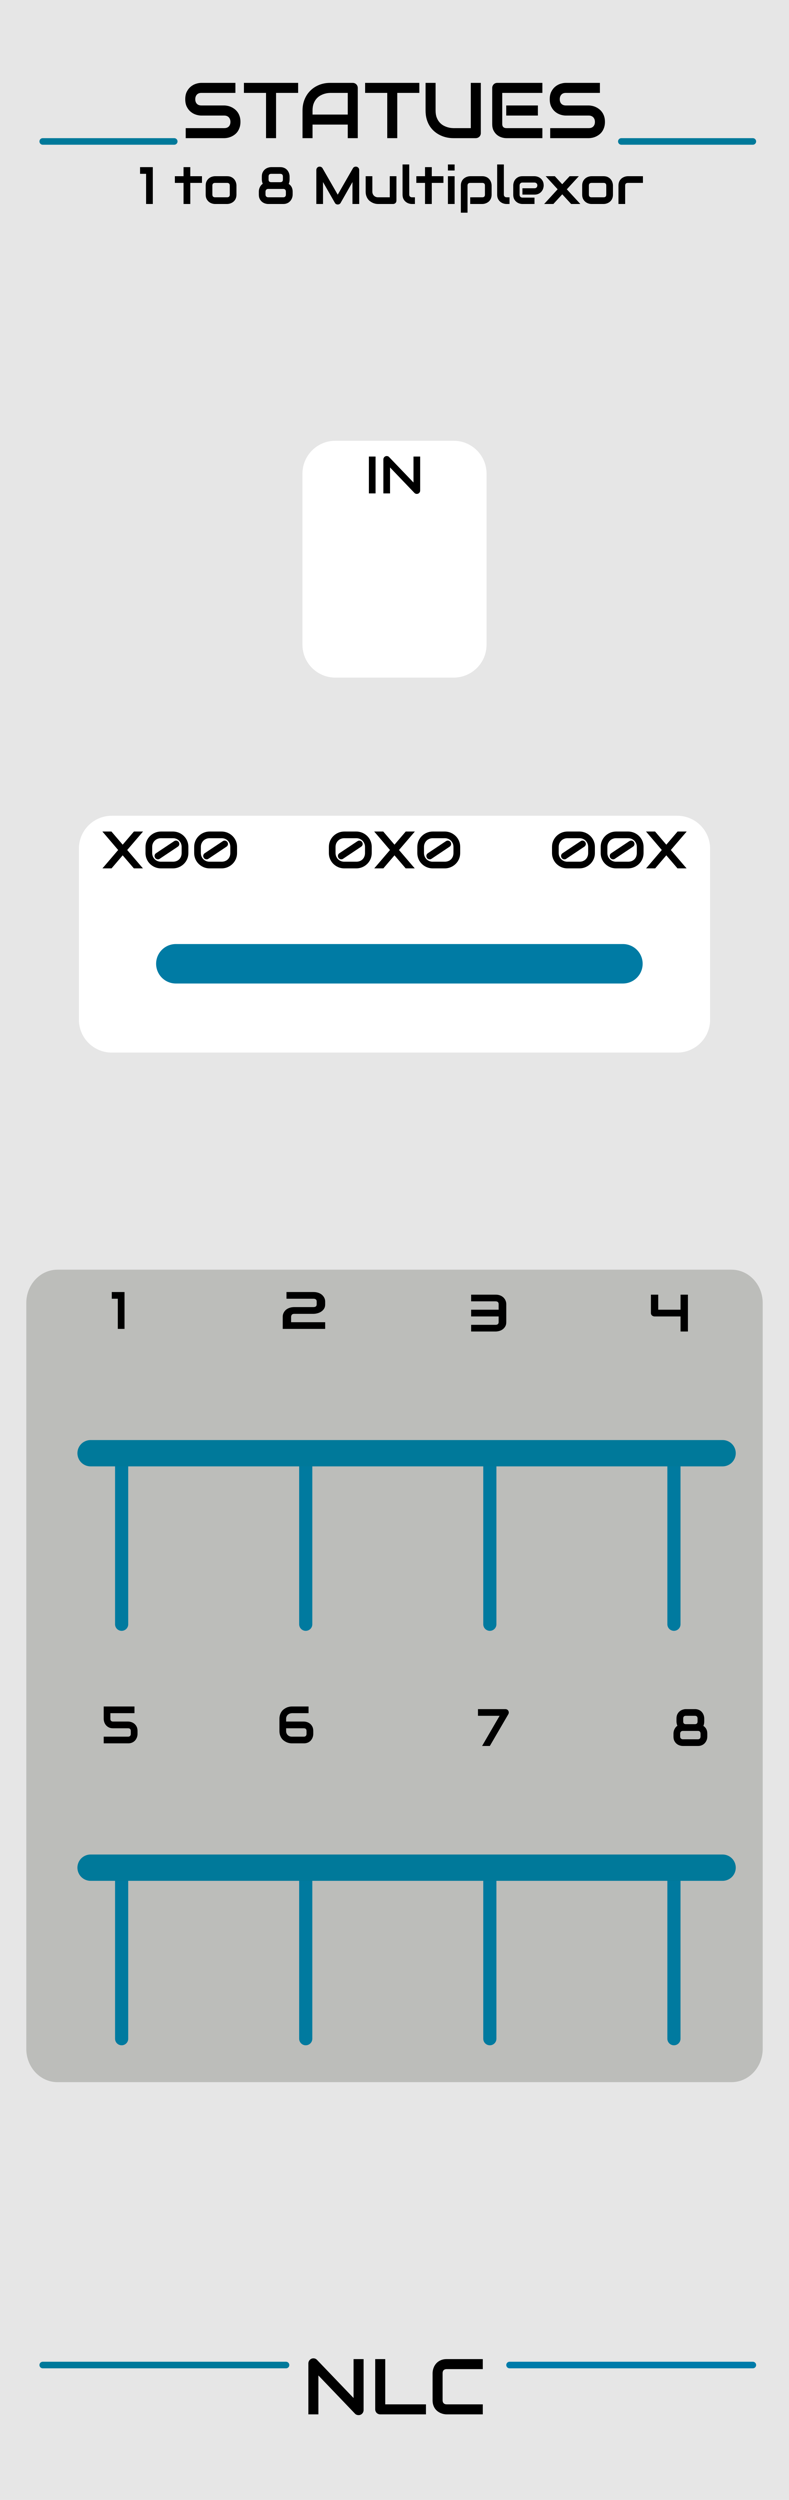 <?xml version="1.0" encoding="UTF-8" standalone="no"?>
<!DOCTYPE svg PUBLIC "-//W3C//DTD SVG 1.1//EN" "http://www.w3.org/Graphics/SVG/1.1/DTD/svg11.dtd">
<svg width="100%" height="100%" viewBox="0 0 120 380" version="1.1" xmlns="http://www.w3.org/2000/svg" xmlns:xlink="http://www.w3.org/1999/xlink" xml:space="preserve" xmlns:serif="http://www.serif.com/" style="fill-rule:evenodd;clip-rule:evenodd;stroke-linecap:round;">
    <g id="STATUES">
        <rect x="0" y="0" width="120" height="380" style="fill:#e6e6e6;fill-rule:nonzero;"/>
        <path d="M8.739,193L111.261,193C113.878,193 116,195.267 116,198.061L116,311.439C116,314.233 113.878,316.5 111.261,316.5L8.739,316.5C6.122,316.5 4,314.233 4,311.439L4,198.061C4,195.267 6.122,193 8.739,193Z" style="fill:#bcbdba;fill-rule:nonzero;"/>
        <g id="Third_Row">
            <path d="M18.5,283.898L18.5,309.898" style="fill:none;fill-rule:nonzero;stroke:#007a9f;stroke-width:2px;"/>
            <path d="M46.5,283.898L46.5,309.898" style="fill:none;fill-rule:nonzero;stroke:#007a9f;stroke-width:2px;"/>
            <path d="M74.5,283.898L74.5,309.898" style="fill:none;fill-rule:nonzero;stroke:#007a9f;stroke-width:2px;"/>
            <path d="M102.5,283.898L102.5,309.898" style="fill:none;fill-rule:nonzero;stroke:#007a9f;stroke-width:2px;"/>
            <path d="M13.775,283.898L109.901,283.898" style="fill:none;fill-rule:nonzero;stroke:#00799a;stroke-width:4px;"/>
            <path d="M107.574,263.973C107.574,264.069 107.563,264.17 107.541,264.277C107.519,264.384 107.484,264.491 107.436,264.596C107.387,264.701 107.325,264.802 107.25,264.898C107.175,264.995 107.084,265.08 106.979,265.154C106.873,265.229 106.751,265.288 106.613,265.332C106.475,265.376 106.32,265.398 106.148,265.398L103.852,265.398C103.711,265.398 103.558,265.373 103.391,265.324C103.224,265.275 103.07,265.193 102.928,265.08C102.786,264.967 102.667,264.82 102.572,264.639C102.477,264.458 102.43,264.236 102.43,263.973L102.43,263.52C102.43,263.421 102.441,263.316 102.463,263.207C102.485,263.098 102.52,262.99 102.568,262.883C102.617,262.776 102.679,262.675 102.754,262.578C102.829,262.482 102.92,262.399 103.027,262.328C102.98,262.219 102.945,262.108 102.922,261.996C102.899,261.884 102.887,261.779 102.887,261.68L102.887,261.223C102.887,260.962 102.934,260.741 103.029,260.559C103.124,260.376 103.243,260.229 103.385,260.117C103.527,260.005 103.681,259.924 103.848,259.873C104.015,259.822 104.168,259.797 104.309,259.797L105.684,259.797C105.858,259.797 106.015,259.819 106.154,259.863C106.293,259.908 106.416,259.967 106.521,260.041C106.627,260.115 106.717,260.2 106.791,260.297C106.865,260.393 106.926,260.494 106.973,260.6C107.02,260.705 107.054,260.812 107.076,260.92C107.098,261.028 107.109,261.129 107.109,261.223L107.109,261.68C107.109,261.935 107.064,262.156 106.973,262.344C107.056,262.399 107.134,262.463 107.207,262.537C107.28,262.611 107.343,262.696 107.398,262.793C107.453,262.89 107.496,262.998 107.527,263.119C107.558,263.24 107.574,263.374 107.574,263.52L107.574,263.973ZM106.094,261.23C106.094,261.092 106.059,260.988 105.988,260.918C105.918,260.847 105.817,260.812 105.684,260.812L104.316,260.812C104.178,260.812 104.076,260.847 104.01,260.918C103.943,260.988 103.91,261.09 103.91,261.223L103.91,261.68C103.91,261.815 103.945,261.917 104.014,261.984C104.083,262.052 104.181,262.086 104.309,262.086L105.684,262.086C105.822,262.086 105.925,262.051 105.992,261.982C106.06,261.913 106.094,261.813 106.094,261.68L106.094,261.23ZM106.547,263.52C106.547,263.389 106.511,263.288 106.439,263.217C106.368,263.145 106.271,263.109 106.148,263.109L103.852,263.109C103.727,263.109 103.628,263.148 103.555,263.227C103.482,263.305 103.445,263.403 103.445,263.52L103.445,263.973C103.445,264.098 103.484,264.197 103.561,264.271C103.638,264.346 103.735,264.383 103.852,264.383L106.148,264.383C106.279,264.383 106.378,264.344 106.445,264.266C106.513,264.187 106.547,264.09 106.547,263.973L106.547,263.52Z" style="fill-rule:nonzero;"/>
            <path d="M77.314,260.055C77.359,260.136 77.381,260.221 77.381,260.311C77.381,260.4 77.359,260.485 77.314,260.566L74.498,265.398L73.322,265.398L75.986,260.812L72.697,260.812L72.697,259.797L76.873,259.797C76.964,259.797 77.05,259.82 77.129,259.865C77.208,259.911 77.27,259.974 77.314,260.055Z" style="fill-rule:nonzero;"/>
            <path d="M43.516,261.688L46.219,261.688C46.362,261.688 46.517,261.713 46.682,261.764C46.847,261.815 47.002,261.897 47.145,262.01C47.288,262.123 47.407,262.271 47.502,262.453C47.597,262.636 47.645,262.858 47.645,263.121L47.645,263.574C47.645,263.671 47.634,263.772 47.611,263.879C47.589,263.986 47.554,264.092 47.506,264.197C47.458,264.302 47.397,264.403 47.322,264.5C47.248,264.597 47.158,264.682 47.053,264.756C46.948,264.83 46.826,264.889 46.688,264.934C46.549,264.978 46.393,265 46.219,265L44.379,265C44.254,265 44.12,264.986 43.979,264.957C43.837,264.928 43.697,264.882 43.559,264.818C43.421,264.755 43.287,264.674 43.158,264.576C43.029,264.479 42.917,264.36 42.82,264.221C42.724,264.082 42.647,263.921 42.588,263.738C42.529,263.556 42.5,263.35 42.5,263.121L42.5,261.281C42.5,261.052 42.529,260.847 42.588,260.664C42.647,260.482 42.724,260.321 42.82,260.182C42.917,260.043 43.029,259.923 43.158,259.824C43.287,259.725 43.421,259.644 43.559,259.58C43.697,259.516 43.837,259.47 43.979,259.441C44.12,259.412 44.254,259.398 44.379,259.398L46.926,259.398L46.926,260.414L44.379,260.414C44.249,260.425 44.131,260.452 44.025,260.496C43.92,260.54 43.829,260.599 43.754,260.672C43.679,260.745 43.62,260.833 43.578,260.936C43.537,261.039 43.516,261.154 43.516,261.281L43.516,261.688ZM43.516,262.711L43.516,263.121C43.516,263.254 43.539,263.373 43.584,263.479C43.629,263.584 43.691,263.675 43.77,263.75C43.848,263.825 43.94,263.883 44.045,263.924C44.15,263.964 44.264,263.984 44.387,263.984L46.219,263.984C46.349,263.984 46.449,263.945 46.518,263.867C46.587,263.789 46.621,263.691 46.621,263.574L46.621,263.121C46.621,262.988 46.587,262.887 46.52,262.816C46.452,262.746 46.349,262.711 46.211,262.711L43.516,262.711Z" style="fill-rule:nonzero;"/>
            <path d="M20.917,263.574C20.917,263.671 20.906,263.772 20.884,263.879C20.862,263.986 20.827,264.092 20.779,264.197C20.73,264.302 20.669,264.403 20.595,264.5C20.521,264.597 20.431,264.682 20.325,264.756C20.22,264.83 20.098,264.889 19.96,264.934C19.822,264.978 19.667,265 19.495,265L15.773,265L15.773,263.984L19.495,263.984C19.623,263.984 19.721,263.945 19.79,263.867C19.859,263.789 19.894,263.691 19.894,263.574L19.894,263.121C19.894,262.988 19.86,262.887 19.792,262.816C19.725,262.746 19.623,262.711 19.488,262.711L17.198,262.711C16.935,262.711 16.713,262.663 16.532,262.568C16.351,262.473 16.205,262.354 16.093,262.211C15.981,262.068 15.9,261.913 15.849,261.746C15.798,261.579 15.773,261.424 15.773,261.281L15.773,259.398L20.452,259.398L20.452,260.414L16.788,260.414L16.788,261.281C16.788,261.416 16.823,261.518 16.894,261.586C16.964,261.654 17.065,261.688 17.198,261.688L19.495,261.688C19.636,261.688 19.789,261.713 19.956,261.764C20.123,261.815 20.277,261.897 20.419,262.01C20.561,262.123 20.68,262.271 20.775,262.453C20.87,262.636 20.917,262.858 20.917,263.121L20.917,263.574Z" style="fill-rule:nonzero;"/>
        </g>
        <g id="Second_Row">
            <path d="M18.5,220.898L18.5,246.898" style="fill:none;fill-rule:nonzero;stroke:#007a9f;stroke-width:2px;"/>
            <path d="M46.5,220.898L46.5,246.898" style="fill:none;fill-rule:nonzero;stroke:#007a9f;stroke-width:2px;"/>
            <path d="M74.5,220.898L74.5,246.898" style="fill:none;fill-rule:nonzero;stroke:#007a9f;stroke-width:2px;"/>
            <path d="M102.5,220.898L102.5,246.898" style="fill:none;fill-rule:nonzero;stroke:#007a9f;stroke-width:2px;"/>
            <path d="M13.775,220.898L109.901,220.898" style="fill:none;fill-rule:nonzero;stroke:#00799a;stroke-width:4px;"/>
            <path d="M104.625,202.398L103.506,202.398L103.506,200.109L99.56,200.109C99.48,200.109 99.406,200.095 99.337,200.068C99.269,200.041 99.21,200.004 99.16,199.959C99.11,199.914 99.071,199.86 99.043,199.797C99.014,199.734 99,199.668 99,199.598L99,196.797L100.11,196.797L100.11,199.086L103.506,199.086L103.506,196.797L104.625,196.797L104.625,202.398Z" style="fill-rule:nonzero;"/>
            <path d="M77,200.973C77,201.236 76.946,201.458 76.837,201.639C76.729,201.82 76.594,201.967 76.432,202.08C76.27,202.193 76.094,202.275 75.904,202.324C75.713,202.373 75.536,202.398 75.373,202.398L71.656,202.398L71.656,201.383L75.373,201.383C75.53,201.383 75.647,201.348 75.723,201.277C75.799,201.207 75.837,201.106 75.837,200.973L75.837,200.109L71.656,200.109L71.656,199.086L75.837,199.086L75.837,198.23C75.837,197.951 75.682,197.812 75.373,197.812L71.656,197.812L71.656,196.797L75.373,196.797C75.572,196.797 75.751,196.819 75.908,196.863C76.065,196.908 76.204,196.967 76.325,197.041C76.445,197.115 76.548,197.2 76.635,197.297C76.721,197.393 76.791,197.494 76.844,197.6C76.897,197.705 76.937,197.812 76.962,197.92C76.987,198.028 77,198.129 77,198.223L77,200.973Z" style="fill-rule:nonzero;"/>
            <path d="M49.455,202L43,202L43,200.121C43,200.025 43.014,199.923 43.042,199.814C43.069,199.706 43.113,199.599 43.172,199.492C43.231,199.385 43.306,199.284 43.399,199.188C43.492,199.091 43.605,199.006 43.738,198.932C43.87,198.857 44.023,198.798 44.196,198.754C44.369,198.71 44.565,198.688 44.784,198.688L47.656,198.688C47.829,198.688 47.958,198.653 48.041,198.584C48.124,198.515 48.166,198.414 48.166,198.281L48.166,197.832C48.166,197.694 48.124,197.59 48.039,197.52C47.954,197.449 47.829,197.414 47.666,197.414L43.573,197.414L43.573,196.398L47.666,196.398C47.882,196.398 48.077,196.42 48.25,196.465C48.423,196.509 48.575,196.568 48.708,196.643C48.84,196.717 48.953,196.802 49.048,196.898C49.143,196.995 49.221,197.096 49.281,197.201C49.342,197.306 49.386,197.413 49.414,197.521C49.441,197.63 49.455,197.731 49.455,197.824L49.455,198.281C49.455,198.544 49.395,198.766 49.276,198.947C49.157,199.128 49.008,199.276 48.828,199.389C48.648,199.502 48.454,199.584 48.247,199.635C48.04,199.686 47.846,199.711 47.666,199.711L44.784,199.711C44.679,199.711 44.596,199.723 44.534,199.746C44.472,199.769 44.424,199.801 44.39,199.84C44.355,199.879 44.33,199.923 44.314,199.973C44.297,200.022 44.284,200.072 44.274,200.121L44.274,200.984L49.455,200.984L49.455,202Z" style="fill-rule:nonzero;"/>
            <path d="M18.938,202L17.918,202L17.918,197.414L17,197.414L17,196.398L18.938,196.398L18.938,202Z" style="fill-rule:nonzero;"/>
        </g>
        <g id="First_Row">
            <path d="M17,124L103,124C105.761,124 108,126.239 108,129L108,155C108,157.761 105.761,160 103,160L17,160C14.239,160 12,157.761 12,155L12,129C12,126.239 14.239,124 17,124Z" style="fill:#fff;fill-rule:nonzero;"/>
            <path d="M26.742,146.5L94.742,146.5" style="fill:none;fill-rule:nonzero;stroke:#007ba4;stroke-width:6px;stroke-linejoin:round;"/>
            <path d="M90.477,129.656C90.477,129.885 90.448,130.102 90.389,130.307C90.33,130.511 90.248,130.7 90.141,130.875C90.034,131.05 89.907,131.206 89.762,131.344C89.616,131.482 89.456,131.6 89.283,131.697C89.11,131.795 88.925,131.87 88.73,131.922C88.535,131.974 88.336,132 88.133,132L86.301,132C86.095,132 85.894,131.974 85.699,131.922C85.504,131.87 85.319,131.795 85.146,131.697C84.973,131.6 84.814,131.482 84.668,131.344C84.522,131.206 84.396,131.05 84.291,130.875C84.186,130.7 84.104,130.511 84.045,130.307C83.986,130.102 83.957,129.885 83.957,129.656L83.957,128.742C83.957,128.399 84.021,128.084 84.15,127.797C84.279,127.51 84.452,127.264 84.668,127.057C84.884,126.85 85.133,126.688 85.416,126.572C85.699,126.456 85.994,126.398 86.301,126.398L88.133,126.398C88.336,126.398 88.535,126.424 88.73,126.477C88.925,126.529 89.11,126.604 89.283,126.701C89.456,126.799 89.616,126.917 89.762,127.055C89.907,127.193 90.034,127.349 90.141,127.523C90.248,127.698 90.33,127.887 90.389,128.092C90.448,128.296 90.477,128.513 90.477,128.742L90.477,129.656ZM89.453,128.742C89.453,128.541 89.417,128.359 89.344,128.195C89.271,128.031 89.174,127.89 89.053,127.773C88.932,127.656 88.792,127.567 88.633,127.504C88.474,127.441 88.308,127.411 88.133,127.414L86.301,127.414C86.132,127.411 85.967,127.441 85.807,127.502C85.646,127.563 85.504,127.652 85.381,127.768C85.257,127.883 85.158,128.024 85.084,128.189C85.01,128.355 84.973,128.539 84.973,128.742L84.973,129.656C84.973,129.859 85.009,130.043 85.082,130.207C85.155,130.371 85.252,130.511 85.375,130.627C85.498,130.743 85.639,130.832 85.799,130.895C85.959,130.957 86.126,130.987 86.301,130.984L88.133,130.984C88.334,130.984 88.515,130.951 88.678,130.885C88.841,130.818 88.979,130.726 89.094,130.609C89.209,130.492 89.297,130.352 89.359,130.189C89.422,130.026 89.453,129.849 89.453,129.656L89.453,128.742ZM89.012,128C89.051,128.057 89.077,128.119 89.09,128.186C89.103,128.252 89.103,128.317 89.09,128.381C89.077,128.445 89.051,128.505 89.014,128.561C88.976,128.617 88.927,128.664 88.867,128.703L86.125,130.535C86.081,130.569 86.035,130.592 85.988,130.605C85.941,130.618 85.893,130.625 85.844,130.625C85.761,130.625 85.681,130.605 85.605,130.566C85.53,130.527 85.469,130.471 85.422,130.398C85.383,130.341 85.357,130.279 85.344,130.213C85.331,130.146 85.33,130.081 85.342,130.018C85.353,129.954 85.377,129.894 85.414,129.838C85.451,129.782 85.499,129.734 85.559,129.695L88.309,127.863C88.366,127.824 88.428,127.798 88.494,127.785C88.561,127.772 88.626,127.772 88.689,127.785C88.753,127.798 88.813,127.823 88.869,127.859C88.925,127.896 88.973,127.943 89.012,128Z" style="fill-rule:nonzero;"/>
            <path d="M97.879,129.656C97.879,129.885 97.85,130.102 97.791,130.307C97.732,130.511 97.65,130.7 97.543,130.875C97.436,131.05 97.31,131.206 97.164,131.344C97.018,131.482 96.859,131.6 96.686,131.697C96.513,131.795 96.328,131.87 96.133,131.922C95.938,131.974 95.738,132 95.535,132L93.703,132C93.498,132 93.297,131.974 93.102,131.922C92.907,131.87 92.722,131.795 92.549,131.697C92.376,131.6 92.216,131.482 92.07,131.344C91.925,131.206 91.799,131.05 91.693,130.875C91.588,130.7 91.506,130.511 91.447,130.307C91.388,130.102 91.359,129.885 91.359,129.656L91.359,128.742C91.359,128.399 91.424,128.084 91.553,127.797C91.682,127.51 91.854,127.264 92.07,127.057C92.287,126.85 92.536,126.688 92.818,126.572C93.101,126.456 93.396,126.398 93.703,126.398L95.535,126.398C95.738,126.398 95.938,126.424 96.133,126.477C96.328,126.529 96.513,126.604 96.686,126.701C96.859,126.799 97.018,126.917 97.164,127.055C97.31,127.193 97.436,127.349 97.543,127.523C97.65,127.698 97.732,127.887 97.791,128.092C97.85,128.296 97.879,128.513 97.879,128.742L97.879,129.656ZM96.855,128.742C96.855,128.541 96.819,128.359 96.746,128.195C96.673,128.031 96.576,127.89 96.455,127.773C96.334,127.656 96.194,127.567 96.035,127.504C95.876,127.441 95.71,127.411 95.535,127.414L93.703,127.414C93.534,127.411 93.369,127.441 93.209,127.502C93.049,127.563 92.907,127.652 92.783,127.768C92.66,127.883 92.561,128.024 92.486,128.189C92.412,128.355 92.375,128.539 92.375,128.742L92.375,129.656C92.375,129.859 92.411,130.043 92.484,130.207C92.557,130.371 92.655,130.511 92.777,130.627C92.9,130.743 93.041,130.832 93.201,130.895C93.361,130.957 93.528,130.987 93.703,130.984L95.535,130.984C95.736,130.984 95.917,130.951 96.08,130.885C96.243,130.818 96.381,130.726 96.496,130.609C96.611,130.492 96.699,130.352 96.762,130.189C96.824,130.026 96.855,129.849 96.855,129.656L96.855,128.742ZM96.414,128C96.453,128.057 96.479,128.119 96.492,128.186C96.505,128.252 96.505,128.317 96.492,128.381C96.479,128.445 96.454,128.505 96.416,128.561C96.378,128.617 96.329,128.664 96.27,128.703L93.527,130.535C93.483,130.569 93.438,130.592 93.391,130.605C93.344,130.618 93.295,130.625 93.246,130.625C93.163,130.625 93.083,130.605 93.008,130.566C92.933,130.527 92.871,130.471 92.824,130.398C92.785,130.341 92.759,130.279 92.746,130.213C92.733,130.146 92.733,130.081 92.744,130.018C92.756,129.954 92.78,129.894 92.816,129.838C92.853,129.782 92.901,129.734 92.961,129.695L95.711,127.863C95.768,127.824 95.83,127.798 95.896,127.785C95.963,127.772 96.028,127.772 96.092,127.785C96.156,127.798 96.216,127.823 96.271,127.859C96.327,127.896 96.375,127.943 96.414,128Z" style="fill-rule:nonzero;"/>
            <path d="M101.34,128.398L103.051,126.398L104.438,126.398L102.027,129.207L104.422,132L103.043,132L101.34,130.016L99.645,132L98.262,132L100.652,129.207L98.254,126.398L99.629,126.398L101.34,128.398Z" style="fill-rule:nonzero;"/>
            <path d="M56.537,129.656C56.537,129.885 56.508,130.102 56.449,130.307C56.39,130.511 56.308,130.7 56.201,130.875C56.094,131.05 55.968,131.206 55.822,131.344C55.677,131.482 55.517,131.6 55.344,131.697C55.171,131.795 54.986,131.87 54.791,131.922C54.596,131.974 54.396,132 54.193,132L52.361,132C52.156,132 51.955,131.974 51.76,131.922C51.565,131.87 51.38,131.795 51.207,131.697C51.034,131.6 50.874,131.482 50.729,131.344C50.583,131.206 50.457,131.05 50.352,130.875C50.246,130.7 50.164,130.511 50.105,130.307C50.047,130.102 50.018,129.885 50.018,129.656L50.018,128.742C50.018,128.399 50.082,128.084 50.211,127.797C50.34,127.51 50.512,127.264 50.729,127.057C50.945,126.85 51.194,126.688 51.477,126.572C51.759,126.456 52.054,126.398 52.361,126.398L54.193,126.398C54.396,126.398 54.596,126.424 54.791,126.477C54.986,126.529 55.171,126.604 55.344,126.701C55.517,126.799 55.677,126.917 55.822,127.055C55.968,127.193 56.094,127.349 56.201,127.523C56.308,127.698 56.39,127.887 56.449,128.092C56.508,128.296 56.537,128.513 56.537,128.742L56.537,129.656ZM55.514,128.742C55.514,128.541 55.477,128.359 55.404,128.195C55.331,128.031 55.234,127.89 55.113,127.773C54.992,127.656 54.852,127.567 54.693,127.504C54.534,127.441 54.368,127.411 54.193,127.414L52.361,127.414C52.192,127.411 52.027,127.441 51.867,127.502C51.707,127.563 51.565,127.652 51.441,127.768C51.318,127.883 51.219,128.024 51.145,128.189C51.07,128.355 51.033,128.539 51.033,128.742L51.033,129.656C51.033,129.859 51.07,130.043 51.143,130.207C51.216,130.371 51.313,130.511 51.436,130.627C51.558,130.743 51.699,130.832 51.859,130.895C52.02,130.957 52.187,130.987 52.361,130.984L54.193,130.984C54.394,130.984 54.575,130.951 54.738,130.885C54.901,130.818 55.039,130.726 55.154,130.609C55.269,130.492 55.357,130.352 55.42,130.189C55.483,130.026 55.514,129.849 55.514,129.656L55.514,128.742ZM55.072,128C55.111,128.057 55.137,128.119 55.15,128.186C55.163,128.252 55.163,128.317 55.15,128.381C55.137,128.445 55.112,128.505 55.074,128.561C55.037,128.617 54.988,128.664 54.928,128.703L52.186,130.535C52.141,130.569 52.096,130.592 52.049,130.605C52.002,130.618 51.954,130.625 51.904,130.625C51.821,130.625 51.741,130.605 51.666,130.566C51.591,130.527 51.529,130.471 51.482,130.398C51.443,130.341 51.417,130.279 51.404,130.213C51.391,130.146 51.391,130.081 51.402,130.018C51.414,129.954 51.438,129.894 51.475,129.838C51.511,129.782 51.559,129.734 51.619,129.695L54.369,127.863C54.426,127.824 54.488,127.798 54.555,127.785C54.621,127.772 54.686,127.772 54.75,127.785C54.814,127.798 54.874,127.823 54.93,127.859C54.986,127.896 55.033,127.943 55.072,128Z" style="fill-rule:nonzero;"/>
            <path d="M59.998,128.398L61.709,126.398L63.096,126.398L60.686,129.207L63.08,132L61.701,132L59.998,130.016L58.303,132L56.92,132L59.311,129.207L56.912,126.398L58.287,126.398L59.998,128.398Z" style="fill-rule:nonzero;"/>
            <path d="M69.99,129.656C69.99,129.885 69.961,130.102 69.902,130.307C69.843,130.511 69.761,130.7 69.654,130.875C69.547,131.05 69.421,131.206 69.275,131.344C69.13,131.482 68.97,131.6 68.797,131.697C68.624,131.795 68.439,131.87 68.244,131.922C68.049,131.974 67.849,132 67.646,132L65.814,132C65.609,132 65.408,131.974 65.213,131.922C65.018,131.87 64.833,131.795 64.66,131.697C64.487,131.6 64.327,131.482 64.182,131.344C64.036,131.206 63.91,131.05 63.805,130.875C63.699,130.7 63.617,130.511 63.559,130.307C63.5,130.102 63.471,129.885 63.471,129.656L63.471,128.742C63.471,128.399 63.535,128.084 63.664,127.797C63.793,127.51 63.965,127.264 64.182,127.057C64.398,126.85 64.647,126.688 64.93,126.572C65.213,126.456 65.507,126.398 65.814,126.398L67.646,126.398C67.849,126.398 68.049,126.424 68.244,126.477C68.439,126.529 68.624,126.604 68.797,126.701C68.97,126.799 69.13,126.917 69.275,127.055C69.421,127.193 69.547,127.349 69.654,127.523C69.761,127.698 69.843,127.887 69.902,128.092C69.961,128.296 69.99,128.513 69.99,128.742L69.99,129.656ZM68.967,128.742C68.967,128.541 68.93,128.359 68.857,128.195C68.784,128.031 68.687,127.89 68.566,127.773C68.445,127.656 68.305,127.567 68.146,127.504C67.987,127.441 67.821,127.411 67.646,127.414L65.814,127.414C65.645,127.411 65.481,127.441 65.32,127.502C65.16,127.563 65.018,127.652 64.895,127.768C64.771,127.883 64.672,128.024 64.598,128.189C64.523,128.355 64.486,128.539 64.486,128.742L64.486,129.656C64.486,129.859 64.523,130.043 64.596,130.207C64.669,130.371 64.766,130.511 64.889,130.627C65.011,130.743 65.152,130.832 65.312,130.895C65.473,130.957 65.64,130.987 65.814,130.984L67.646,130.984C67.847,130.984 68.028,130.951 68.191,130.885C68.354,130.818 68.493,130.726 68.607,130.609C68.722,130.492 68.81,130.352 68.873,130.189C68.936,130.026 68.967,129.849 68.967,129.656L68.967,128.742ZM68.525,128C68.564,128.057 68.591,128.119 68.604,128.186C68.617,128.252 68.617,128.317 68.604,128.381C68.591,128.445 68.565,128.505 68.527,128.561C68.49,128.617 68.441,128.664 68.381,128.703L65.639,130.535C65.594,130.569 65.549,130.592 65.502,130.605C65.455,130.618 65.407,130.625 65.357,130.625C65.274,130.625 65.194,130.605 65.119,130.566C65.044,130.527 64.983,130.471 64.936,130.398C64.897,130.341 64.87,130.279 64.857,130.213C64.844,130.146 64.844,130.081 64.855,130.018C64.867,129.954 64.891,129.894 64.928,129.838C64.964,129.782 65.012,129.734 65.072,129.695L67.822,127.863C67.879,127.824 67.941,127.798 68.008,127.785C68.074,127.772 68.139,127.772 68.203,127.785C68.267,127.798 68.327,127.823 68.383,127.859C68.439,127.896 68.486,127.943 68.525,128Z" style="fill-rule:nonzero;"/>
            <path d="M18.658,128.398L20.369,126.398L21.756,126.398L19.346,129.207L21.74,132L20.361,132L18.658,130.016L16.963,132L15.58,132L17.971,129.207L15.572,126.398L16.947,126.398L18.658,128.398Z" style="fill-rule:nonzero;"/>
            <path d="M28.65,129.656C28.65,129.885 28.621,130.102 28.562,130.307C28.504,130.511 28.421,130.7 28.314,130.875C28.207,131.05 28.081,131.206 27.936,131.344C27.79,131.482 27.63,131.6 27.457,131.697C27.284,131.795 27.099,131.87 26.904,131.922C26.709,131.974 26.51,132 26.307,132L24.475,132C24.269,132 24.068,131.974 23.873,131.922C23.678,131.87 23.493,131.795 23.32,131.697C23.147,131.6 22.988,131.482 22.842,131.344C22.696,131.206 22.57,131.05 22.465,130.875C22.36,130.7 22.278,130.511 22.219,130.307C22.16,130.102 22.131,129.885 22.131,129.656L22.131,128.742C22.131,128.399 22.195,128.084 22.324,127.797C22.453,127.51 22.626,127.264 22.842,127.057C23.058,126.85 23.307,126.688 23.59,126.572C23.873,126.456 24.168,126.398 24.475,126.398L26.307,126.398C26.51,126.398 26.709,126.424 26.904,126.477C27.099,126.529 27.284,126.604 27.457,126.701C27.63,126.799 27.79,126.917 27.936,127.055C28.081,127.193 28.207,127.349 28.314,127.523C28.421,127.698 28.504,127.887 28.562,128.092C28.621,128.296 28.65,128.513 28.65,128.742L28.65,129.656ZM27.627,128.742C27.627,128.541 27.591,128.359 27.518,128.195C27.445,128.031 27.348,127.89 27.227,127.773C27.106,127.656 26.966,127.567 26.807,127.504C26.648,127.441 26.481,127.411 26.307,127.414L24.475,127.414C24.306,127.411 24.141,127.441 23.98,127.502C23.82,127.563 23.678,127.652 23.555,127.768C23.431,127.883 23.332,128.024 23.258,128.189C23.183,128.355 23.146,128.539 23.146,128.742L23.146,129.656C23.146,129.859 23.183,130.043 23.256,130.207C23.329,130.371 23.426,130.511 23.549,130.627C23.671,130.743 23.812,130.832 23.973,130.895C24.133,130.957 24.3,130.987 24.475,130.984L26.307,130.984C26.507,130.984 26.689,130.951 26.852,130.885C27.015,130.818 27.153,130.726 27.268,130.609C27.382,130.492 27.47,130.352 27.533,130.189C27.596,130.026 27.627,129.849 27.627,129.656L27.627,128.742ZM27.186,128C27.225,128.057 27.251,128.119 27.264,128.186C27.277,128.252 27.277,128.317 27.264,128.381C27.251,128.445 27.225,128.505 27.188,128.561C27.15,128.617 27.101,128.664 27.041,128.703L24.299,130.535C24.254,130.569 24.209,130.592 24.162,130.605C24.115,130.618 24.067,130.625 24.018,130.625C23.935,130.625 23.855,130.605 23.779,130.566C23.704,130.527 23.643,130.471 23.596,130.398C23.557,130.341 23.531,130.279 23.518,130.213C23.505,130.146 23.504,130.081 23.516,130.018C23.527,129.954 23.551,129.894 23.588,129.838C23.625,129.782 23.673,129.734 23.732,129.695L26.482,127.863C26.539,127.824 26.601,127.798 26.668,127.785C26.735,127.772 26.8,127.772 26.863,127.785C26.927,127.798 26.987,127.823 27.043,127.859C27.099,127.896 27.147,127.943 27.186,128Z" style="fill-rule:nonzero;"/>
            <path d="M36.053,129.656C36.053,129.885 36.024,130.102 35.965,130.307C35.906,130.511 35.824,130.7 35.717,130.875C35.61,131.05 35.484,131.206 35.338,131.344C35.192,131.482 35.032,131.6 34.859,131.697C34.686,131.795 34.502,131.87 34.307,131.922C34.112,131.974 33.912,132 33.709,132L31.877,132C31.671,132 31.47,131.974 31.275,131.922C31.08,131.87 30.896,131.795 30.723,131.697C30.55,131.6 30.39,131.482 30.244,131.344C30.098,131.206 29.972,131.05 29.867,130.875C29.762,130.7 29.68,130.511 29.621,130.307C29.562,130.102 29.533,129.885 29.533,129.656L29.533,128.742C29.533,128.399 29.598,128.084 29.727,127.797C29.856,127.51 30.028,127.264 30.244,127.057C30.46,126.85 30.709,126.688 30.992,126.572C31.275,126.456 31.57,126.398 31.877,126.398L33.709,126.398C33.912,126.398 34.112,126.424 34.307,126.477C34.502,126.529 34.686,126.604 34.859,126.701C35.032,126.799 35.192,126.917 35.338,127.055C35.484,127.193 35.61,127.349 35.717,127.523C35.824,127.698 35.906,127.887 35.965,128.092C36.024,128.296 36.053,128.513 36.053,128.742L36.053,129.656ZM35.029,128.742C35.029,128.541 34.993,128.359 34.92,128.195C34.847,128.031 34.75,127.89 34.629,127.773C34.508,127.656 34.368,127.567 34.209,127.504C34.05,127.441 33.884,127.411 33.709,127.414L31.877,127.414C31.708,127.411 31.543,127.441 31.383,127.502C31.223,127.563 31.081,127.652 30.957,127.768C30.833,127.883 30.734,128.024 30.66,128.189C30.586,128.355 30.549,128.539 30.549,128.742L30.549,129.656C30.549,129.859 30.585,130.043 30.658,130.207C30.731,130.371 30.829,130.511 30.951,130.627C31.074,130.743 31.215,130.832 31.375,130.895C31.535,130.957 31.702,130.987 31.877,130.984L33.709,130.984C33.91,130.984 34.091,130.951 34.254,130.885C34.417,130.818 34.555,130.726 34.67,130.609C34.785,130.492 34.873,130.352 34.936,130.189C34.998,130.026 35.029,129.849 35.029,129.656L35.029,128.742ZM34.588,128C34.627,128.057 34.653,128.119 34.666,128.186C34.679,128.252 34.679,128.317 34.666,128.381C34.653,128.445 34.627,128.505 34.59,128.561C34.552,128.617 34.503,128.664 34.443,128.703L31.701,130.535C31.657,130.569 31.611,130.592 31.564,130.605C31.517,130.618 31.469,130.625 31.42,130.625C31.337,130.625 31.257,130.605 31.182,130.566C31.106,130.527 31.045,130.471 30.998,130.398C30.959,130.341 30.933,130.279 30.92,130.213C30.907,130.146 30.906,130.081 30.918,130.018C30.93,129.954 30.954,129.894 30.99,129.838C31.027,129.782 31.075,129.734 31.135,129.695L33.885,127.863C33.942,127.824 34.004,127.798 34.07,127.785C34.137,127.772 34.202,127.772 34.266,127.785C34.329,127.798 34.389,127.823 34.445,127.859C34.501,127.896 34.549,127.943 34.588,128Z" style="fill-rule:nonzero;"/>
        </g>
        <g id="In_Row">
            <path d="M51,67L69,67C71.761,67 74,69.239 74,72L74,98C74,100.761 71.761,103 69,103L51,103C48.239,103 46,100.761 46,98L46,72C46,69.239 48.239,67 51,67Z" style="fill:#fff;fill-rule:nonzero;"/>
            <rect x="56.104" y="69.398" width="1.015" height="5.602" style="fill-rule:nonzero;"/>
            <path d="M63.904,74.566C63.904,74.639 63.89,74.707 63.863,74.77C63.836,74.832 63.799,74.886 63.754,74.932C63.709,74.977 63.655,75.013 63.592,75.039C63.529,75.065 63.463,75.078 63.393,75.078C63.33,75.078 63.267,75.066 63.203,75.043C63.139,75.02 63.082,74.982 63.033,74.93L59.322,71.055L59.322,75L58.307,75L58.307,69.832C58.307,69.728 58.336,69.634 58.395,69.549C58.453,69.464 58.528,69.401 58.619,69.359C58.716,69.32 58.815,69.311 58.916,69.33C59.017,69.349 59.105,69.397 59.178,69.473L62.889,73.344L62.889,69.398L63.904,69.398L63.904,74.566Z" style="fill-rule:nonzero;"/>
        </g>
        <path d="M23.24,31.008L22.221,31.008L22.221,26.422L21.303,26.422L21.303,25.406L23.24,25.406L23.24,31.008Z" style="fill-rule:nonzero;"/>
        <path d="M30.717,27.801L28.943,27.801L28.943,31.008L27.916,31.008L27.916,27.801L26.596,27.801L26.596,26.785L27.916,26.785L27.916,25.406L28.943,25.406L28.943,26.785L30.717,26.785L30.717,27.801Z" style="fill-rule:nonzero;"/>
        <path d="M35.963,29.582C35.963,29.757 35.941,29.914 35.896,30.053C35.852,30.192 35.794,30.315 35.721,30.42C35.648,30.525 35.563,30.615 35.467,30.689C35.37,30.764 35.269,30.824 35.164,30.871C35.059,30.918 34.952,30.952 34.844,30.975C34.736,30.997 34.634,31.008 34.537,31.008L32.705,31.008C32.564,31.008 32.411,30.983 32.244,30.934C32.077,30.884 31.923,30.802 31.781,30.689C31.639,30.576 31.521,30.429 31.426,30.248C31.331,30.067 31.283,29.845 31.283,29.582L31.283,28.207C31.283,27.946 31.331,27.726 31.426,27.545C31.521,27.364 31.639,27.217 31.781,27.104C31.923,26.991 32.077,26.909 32.244,26.859C32.411,26.81 32.564,26.785 32.705,26.785L34.537,26.785C34.798,26.785 35.019,26.832 35.201,26.926C35.384,27.019 35.531,27.137 35.643,27.279C35.755,27.421 35.836,27.575 35.887,27.742C35.938,27.909 35.963,28.064 35.963,28.207L35.963,29.582ZM34.947,28.215C34.947,28.074 34.912,27.97 34.842,27.902C34.771,27.835 34.67,27.801 34.537,27.801L32.713,27.801C32.578,27.801 32.475,27.835 32.404,27.904C32.334,27.973 32.299,28.074 32.299,28.207L32.299,29.582C32.299,29.715 32.334,29.816 32.404,29.887C32.475,29.957 32.578,29.992 32.713,29.992L34.537,29.992C34.675,29.992 34.778,29.957 34.846,29.887C34.913,29.816 34.947,29.715 34.947,29.582L34.947,28.215Z" style="fill-rule:nonzero;"/>
        <path d="M44.51,29.582C44.51,29.679 44.499,29.78 44.477,29.887C44.454,29.994 44.419,30.1 44.371,30.205C44.323,30.31 44.261,30.411 44.186,30.508C44.11,30.604 44.019,30.689 43.914,30.764C43.809,30.838 43.687,30.897 43.549,30.941C43.411,30.986 43.256,31.008 43.084,31.008L40.787,31.008C40.646,31.008 40.493,30.983 40.326,30.934C40.159,30.884 40.005,30.802 39.863,30.689C39.721,30.576 39.603,30.429 39.508,30.248C39.413,30.067 39.365,29.845 39.365,29.582L39.365,29.129C39.365,29.03 39.376,28.925 39.398,28.816C39.421,28.707 39.456,28.599 39.504,28.492C39.552,28.385 39.614,28.284 39.689,28.188C39.765,28.091 39.856,28.008 39.963,27.938C39.916,27.828 39.881,27.717 39.857,27.605C39.834,27.494 39.822,27.388 39.822,27.289L39.822,26.832C39.822,26.571 39.87,26.35 39.965,26.168C40.06,25.986 40.178,25.839 40.32,25.727C40.462,25.615 40.616,25.533 40.783,25.482C40.95,25.431 41.103,25.406 41.244,25.406L42.619,25.406C42.794,25.406 42.951,25.428 43.09,25.473C43.229,25.517 43.352,25.576 43.457,25.65C43.562,25.725 43.652,25.81 43.727,25.906C43.801,26.003 43.861,26.104 43.908,26.209C43.955,26.314 43.99,26.421 44.012,26.529C44.034,26.637 44.045,26.738 44.045,26.832L44.045,27.289C44.045,27.544 43.999,27.766 43.908,27.953C43.991,28.008 44.07,28.072 44.143,28.146C44.216,28.221 44.279,28.306 44.334,28.402C44.389,28.499 44.432,28.608 44.463,28.729C44.494,28.85 44.51,28.983 44.51,29.129L44.51,29.582ZM43.029,26.84C43.029,26.702 42.994,26.598 42.924,26.527C42.853,26.457 42.752,26.422 42.619,26.422L41.252,26.422C41.114,26.422 41.012,26.457 40.945,26.527C40.879,26.598 40.846,26.699 40.846,26.832L40.846,27.289C40.846,27.424 40.88,27.526 40.949,27.594C41.018,27.661 41.117,27.695 41.244,27.695L42.619,27.695C42.757,27.695 42.86,27.661 42.928,27.592C42.995,27.523 43.029,27.422 43.029,27.289L43.029,26.84ZM43.482,29.129C43.482,28.999 43.446,28.898 43.375,28.826C43.304,28.755 43.207,28.719 43.084,28.719L40.787,28.719C40.662,28.719 40.563,28.758 40.49,28.836C40.417,28.914 40.381,29.012 40.381,29.129L40.381,29.582C40.381,29.707 40.419,29.807 40.496,29.881C40.573,29.955 40.67,29.992 40.787,29.992L43.084,29.992C43.214,29.992 43.313,29.953 43.381,29.875C43.448,29.797 43.482,29.699 43.482,29.582L43.482,29.129Z" style="fill-rule:nonzero;"/>
        <path d="M54.631,31.008L53.607,31.008L53.607,27.672L51.807,30.84C51.762,30.921 51.7,30.982 51.621,31.023C51.542,31.065 51.456,31.086 51.365,31.086C51.276,31.086 51.194,31.065 51.117,31.023C51.04,30.982 50.98,30.921 50.936,30.84L49.127,27.672L49.127,31.008L48.111,31.008L48.111,25.84C48.111,25.723 48.146,25.618 48.215,25.527C48.284,25.436 48.374,25.375 48.486,25.344C48.541,25.331 48.595,25.326 48.65,25.33C48.705,25.334 48.758,25.346 48.809,25.365C48.86,25.385 48.906,25.412 48.947,25.447C48.989,25.482 49.024,25.525 49.053,25.574L51.365,29.594L53.678,25.574C53.738,25.475 53.821,25.405 53.926,25.363C54.031,25.322 54.141,25.315 54.256,25.344C54.365,25.375 54.455,25.436 54.525,25.527C54.596,25.618 54.631,25.723 54.631,25.84L54.631,31.008Z" style="fill-rule:nonzero;"/>
        <path d="M60.295,30.496C60.295,30.569 60.282,30.636 60.256,30.699C60.23,30.762 60.194,30.816 60.148,30.861C60.103,30.907 60.049,30.943 59.988,30.969C59.927,30.995 59.861,31.008 59.791,31.008L57.494,31.008C57.369,31.008 57.236,30.994 57.094,30.965C56.952,30.936 56.812,30.89 56.674,30.826C56.536,30.762 56.402,30.681 56.273,30.584C56.144,30.487 56.032,30.368 55.936,30.229C55.839,30.09 55.762,29.929 55.703,29.746C55.644,29.564 55.615,29.358 55.615,29.129L55.615,26.785L56.631,26.785L56.631,29.129C56.631,29.262 56.654,29.381 56.699,29.486C56.745,29.592 56.807,29.683 56.885,29.758C56.963,29.833 57.055,29.891 57.16,29.932C57.265,29.972 57.379,29.992 57.502,29.992L59.279,29.992L59.279,26.785L60.295,26.785L60.295,30.496Z" style="fill-rule:nonzero;"/>
        <path d="M63.104,31.008L62.65,31.008C62.505,31.008 62.349,30.983 62.184,30.934C62.019,30.884 61.864,30.802 61.721,30.689C61.578,30.576 61.459,30.429 61.365,30.248C61.272,30.067 61.225,29.845 61.225,29.582L61.225,25L62.24,25L62.24,29.582C62.24,29.707 62.279,29.807 62.357,29.881C62.436,29.955 62.533,29.992 62.65,29.992L63.104,29.992L63.104,31.008Z" style="fill-rule:nonzero;"/>
        <path d="M67.443,27.801L65.67,27.801L65.67,31.008L64.643,31.008L64.643,27.801L63.322,27.801L63.322,26.785L64.643,26.785L64.643,25.406L65.67,25.406L65.67,26.785L67.443,26.785L67.443,27.801Z" style="fill-rule:nonzero;"/>
        <path d="M69.143,25.918L68.127,25.918L68.127,25L69.143,25L69.143,25.918ZM69.143,31.008L68.127,31.008L68.127,26.785L69.143,26.785L69.143,31.008Z" style="fill-rule:nonzero;"/>
        <path d="M74.771,29.582C74.771,29.757 74.749,29.914 74.705,30.053C74.661,30.192 74.602,30.315 74.529,30.42C74.456,30.525 74.372,30.615 74.275,30.689C74.179,30.764 74.078,30.824 73.973,30.871C73.867,30.918 73.761,30.952 73.654,30.975C73.547,30.997 73.446,31.008 73.35,31.008L71.518,31.008L71.518,29.992L73.35,29.992C73.485,29.992 73.587,29.957 73.654,29.887C73.722,29.816 73.756,29.715 73.756,29.582L73.756,28.215C73.756,28.074 73.721,27.97 73.652,27.902C73.583,27.835 73.483,27.801 73.35,27.801L71.525,27.801C71.387,27.801 71.283,27.835 71.213,27.904C71.142,27.973 71.107,28.074 71.107,28.207L71.107,32.328L70.092,32.328L70.092,28.207C70.092,28.032 70.114,27.876 70.158,27.738C70.203,27.6 70.262,27.478 70.336,27.373C70.41,27.268 70.495,27.178 70.592,27.104C70.688,27.029 70.789,26.969 70.895,26.922C71,26.875 71.107,26.841 71.215,26.818C71.323,26.796 71.424,26.785 71.518,26.785L73.35,26.785C73.524,26.785 73.68,26.807 73.818,26.852C73.956,26.896 74.078,26.954 74.184,27.027C74.289,27.1 74.379,27.185 74.453,27.281C74.527,27.378 74.588,27.479 74.635,27.584C74.682,27.689 74.716,27.795 74.738,27.902C74.76,28.009 74.771,28.11 74.771,28.207L74.771,29.582Z" style="fill-rule:nonzero;"/>
        <path d="M77.494,31.008L77.041,31.008C76.895,31.008 76.739,30.983 76.574,30.934C76.409,30.884 76.254,30.802 76.111,30.689C75.968,30.576 75.849,30.429 75.756,30.248C75.662,30.067 75.615,29.845 75.615,29.582L75.615,25L76.631,25L76.631,29.582C76.631,29.707 76.67,29.807 76.748,29.881C76.826,29.955 76.924,29.992 77.041,29.992L77.494,29.992L77.494,31.008Z" style="fill-rule:nonzero;"/>
        <path d="M82.689,28.184C82.689,28.325 82.664,28.476 82.615,28.639C82.566,28.802 82.486,28.953 82.375,29.092C82.264,29.231 82.12,29.348 81.941,29.441C81.763,29.535 81.546,29.582 81.291,29.582L79.459,29.582L79.459,28.617L81.291,28.617C81.429,28.617 81.536,28.575 81.611,28.49C81.687,28.405 81.725,28.301 81.725,28.176C81.725,28.043 81.683,27.939 81.598,27.863C81.513,27.788 81.411,27.75 81.291,27.75L79.459,27.75C79.321,27.75 79.214,27.792 79.139,27.877C79.063,27.962 79.025,28.066 79.025,28.191L79.025,29.609C79.025,29.744 79.067,29.85 79.152,29.926C79.237,30.001 79.342,30.039 79.467,30.039L81.291,30.039L81.291,31.008L79.459,31.008C79.318,31.008 79.167,30.983 79.004,30.934C78.841,30.884 78.69,30.804 78.551,30.693C78.412,30.582 78.295,30.438 78.201,30.26C78.108,30.081 78.061,29.864 78.061,29.609L78.061,28.184C78.061,28.043 78.086,27.892 78.135,27.729C78.184,27.566 78.264,27.414 78.375,27.275C78.486,27.136 78.63,27.019 78.809,26.926C78.987,26.832 79.204,26.785 79.459,26.785L81.291,26.785C81.432,26.785 81.583,26.81 81.746,26.859C81.909,26.909 82.06,26.989 82.199,27.1C82.338,27.211 82.455,27.355 82.549,27.533C82.642,27.712 82.689,27.929 82.689,28.184Z" style="fill-rule:nonzero;"/>
        <path d="M88.033,26.785L86.209,28.777L88.264,31.008L86.865,31.008L85.514,29.535L84.162,31.008L82.76,31.008L84.811,28.77L82.994,26.785L84.385,26.785L85.506,28.008L86.635,26.785L88.033,26.785Z" style="fill-rule:nonzero;"/>
        <path d="M93.225,29.582C93.225,29.757 93.203,29.914 93.158,30.053C93.114,30.192 93.055,30.315 92.982,30.42C92.909,30.525 92.825,30.615 92.729,30.689C92.632,30.764 92.531,30.824 92.426,30.871C92.321,30.918 92.214,30.952 92.105,30.975C91.997,30.997 91.895,31.008 91.799,31.008L89.967,31.008C89.826,31.008 89.673,30.983 89.506,30.934C89.339,30.884 89.185,30.802 89.043,30.689C88.901,30.576 88.782,30.429 88.687,30.248C88.592,30.067 88.545,29.845 88.545,29.582L88.545,28.207C88.545,27.946 88.592,27.726 88.687,27.545C88.782,27.364 88.901,27.217 89.043,27.104C89.185,26.991 89.339,26.909 89.506,26.859C89.673,26.81 89.826,26.785 89.967,26.785L91.799,26.785C92.059,26.785 92.28,26.832 92.463,26.926C92.645,27.019 92.792,27.137 92.904,27.279C93.016,27.421 93.097,27.575 93.148,27.742C93.199,27.909 93.225,28.064 93.225,28.207L93.225,29.582ZM92.209,28.215C92.209,28.074 92.174,27.97 92.104,27.902C92.033,27.835 91.932,27.801 91.799,27.801L89.975,27.801C89.839,27.801 89.736,27.835 89.666,27.904C89.596,27.973 89.561,28.074 89.561,28.207L89.561,29.582C89.561,29.715 89.596,29.816 89.666,29.887C89.736,29.957 89.839,29.992 89.975,29.992L91.799,29.992C91.937,29.992 92.04,29.957 92.107,29.887C92.175,29.816 92.209,29.715 92.209,29.582L92.209,28.215Z" style="fill-rule:nonzero;"/>
        <path d="M97.783,27.801L95.498,27.801C95.36,27.801 95.256,27.835 95.186,27.904C95.115,27.973 95.08,28.074 95.08,28.207L95.08,31.008L94.064,31.008L94.064,28.207C94.064,28.032 94.086,27.876 94.131,27.738C94.175,27.6 94.234,27.478 94.309,27.373C94.383,27.268 94.468,27.178 94.564,27.104C94.661,27.029 94.762,26.969 94.867,26.922C94.972,26.875 95.079,26.841 95.187,26.818C95.296,26.796 95.397,26.785 95.49,26.785L97.783,26.785L97.783,27.801Z" style="fill-rule:nonzero;"/>
        <path d="M55.298,366.35C55.298,366.459 55.277,366.561 55.236,366.654C55.195,366.748 55.141,366.829 55.072,366.897C55.004,366.966 54.923,367.02 54.829,367.059C54.735,367.098 54.635,367.117 54.53,367.117C54.437,367.117 54.342,367.099 54.246,367.064C54.151,367.029 54.066,366.973 53.991,366.895L48.425,361.082L48.425,367L46.901,367L46.901,359.248C46.901,359.092 46.945,358.95 47.033,358.823C47.121,358.696 47.233,358.602 47.37,358.539C47.515,358.48 47.663,358.466 47.815,358.495C47.968,358.524 48.099,358.596 48.208,358.709L53.774,364.516L53.774,358.598L55.298,358.598L55.298,366.35Z" style="fill-rule:nonzero;"/>
        <path d="M64.784,367L57.835,367C57.726,367 57.624,366.98 57.53,366.941C57.437,366.902 57.356,366.849 57.287,366.78C57.219,366.712 57.165,366.631 57.126,366.537C57.087,366.443 57.067,366.341 57.067,366.232L57.067,358.598L58.591,358.598L58.591,365.477L64.784,365.477L64.784,367Z" style="fill-rule:nonzero;"/>
        <path d="M73.427,367L67.931,367C67.79,367 67.639,366.983 67.477,366.95C67.314,366.917 67.154,366.865 66.996,366.795C66.838,366.724 66.687,366.633 66.542,366.522C66.397,366.411 66.269,366.276 66.158,366.118C66.047,365.96 65.958,365.776 65.892,365.567C65.825,365.358 65.792,365.123 65.792,364.861L65.792,360.736C65.792,360.595 65.809,360.444 65.842,360.282C65.875,360.12 65.927,359.96 65.997,359.802C66.068,359.643 66.159,359.492 66.272,359.348C66.385,359.203 66.521,359.075 66.68,358.964C66.838,358.853 67.021,358.764 67.228,358.697C67.435,358.631 67.669,358.598 67.931,358.598L73.427,358.598L73.427,360.121L67.931,360.121C67.732,360.121 67.579,360.174 67.474,360.279C67.368,360.385 67.315,360.541 67.315,360.748L67.315,364.861C67.315,365.056 67.369,365.208 67.477,365.315C67.584,365.423 67.736,365.477 67.931,365.477L73.427,365.477L73.427,367Z" style="fill-rule:nonzero;"/>
        <path d="M77.5,359.5L114.5,359.5" style="fill:none;fill-rule:nonzero;stroke:#007ba9;stroke-width:1px;"/>
        <path d="M6.5,359.5L43.5,359.5" style="fill:none;fill-rule:nonzero;stroke:#00799a;stroke-width:1px;"/>
        <path d="M94.5,21.5L114.5,21.5" style="fill:none;fill-rule:nonzero;stroke:#00799a;stroke-width:1px;"/>
        <path d="M6.5,21.5L26.5,21.5" style="fill:none;fill-rule:nonzero;stroke:#00799a;stroke-width:1px;"/>
        <path d="M36.571,18.527C36.571,18.828 36.533,19.099 36.457,19.339C36.381,19.579 36.28,19.791 36.155,19.975C36.03,20.158 35.884,20.314 35.716,20.443C35.548,20.572 35.374,20.678 35.194,20.76C35.015,20.842 34.832,20.902 34.646,20.941C34.461,20.98 34.286,21 34.122,21L28.245,21L28.245,19.477L34.122,19.477C34.415,19.477 34.643,19.391 34.805,19.219C34.967,19.047 35.048,18.816 35.048,18.527C35.048,18.386 35.026,18.258 34.983,18.141C34.94,18.024 34.879,17.922 34.799,17.836C34.719,17.75 34.621,17.684 34.506,17.637C34.391,17.59 34.263,17.566 34.122,17.566L30.618,17.566C30.372,17.566 30.106,17.522 29.821,17.435C29.536,17.347 29.272,17.205 29.027,17.01C28.783,16.815 28.58,16.559 28.418,16.242C28.256,15.926 28.175,15.539 28.175,15.082C28.175,14.625 28.256,14.239 28.418,13.925C28.58,13.61 28.783,13.354 29.027,13.157C29.272,12.96 29.536,12.817 29.821,12.729C30.106,12.642 30.372,12.598 30.618,12.598L35.804,12.598L35.804,14.121L30.618,14.121C30.329,14.121 30.104,14.209 29.941,14.385C29.779,14.56 29.698,14.793 29.698,15.082C29.698,15.375 29.779,15.606 29.941,15.776C30.104,15.946 30.329,16.031 30.618,16.031L34.134,16.031C34.298,16.035 34.472,16.058 34.655,16.099C34.839,16.14 35.022,16.203 35.203,16.289C35.385,16.375 35.558,16.483 35.722,16.614C35.886,16.745 36.031,16.903 36.158,17.086C36.285,17.269 36.386,17.48 36.46,17.719C36.534,17.957 36.571,18.226 36.571,18.527Z" style="fill-rule:nonzero;"/>
        <path d="M45.343,14.121L41.985,14.121L41.985,21L40.462,21L40.462,14.121L37.099,14.121L37.099,12.598L45.343,12.598L45.343,14.121Z" style="fill-rule:nonzero;"/>
        <path d="M54.413,21L52.89,21L52.89,18.938L47.534,18.938L47.534,21L46.011,21L46.011,16.799C46.011,16.186 46.116,15.621 46.327,15.105C46.538,14.59 46.831,14.146 47.206,13.775C47.581,13.404 48.025,13.115 48.536,12.908C49.048,12.701 49.607,12.598 50.212,12.598L53.646,12.598C53.751,12.598 53.851,12.617 53.944,12.656C54.038,12.695 54.12,12.75 54.19,12.82C54.261,12.891 54.315,12.973 54.354,13.066C54.393,13.16 54.413,13.26 54.413,13.365L54.413,21ZM47.534,17.414L52.89,17.414L52.89,14.121L50.212,14.121C50.165,14.121 50.067,14.128 49.916,14.142C49.765,14.155 49.592,14.189 49.395,14.244C49.198,14.299 48.99,14.383 48.771,14.496C48.552,14.609 48.35,14.766 48.167,14.965C47.984,15.164 47.832,15.413 47.713,15.712C47.594,16.011 47.534,16.373 47.534,16.799L47.534,17.414Z" style="fill-rule:nonzero;"/>
        <path d="M63.776,14.121L60.419,14.121L60.419,21L58.896,21L58.896,14.121L55.532,14.121L55.532,12.598L63.776,12.598L63.776,14.121Z" style="fill-rule:nonzero;"/>
        <path d="M73.128,20.232C73.128,20.341 73.108,20.443 73.069,20.537C73.03,20.631 72.976,20.712 72.905,20.78C72.835,20.849 72.753,20.902 72.659,20.941C72.566,20.98 72.466,21 72.36,21L68.927,21C68.602,21 68.274,20.965 67.942,20.895C67.61,20.824 67.289,20.716 66.979,20.569C66.668,20.423 66.376,20.237 66.103,20.01C65.829,19.783 65.59,19.515 65.385,19.204C65.18,18.893 65.018,18.538 64.901,18.138C64.784,17.737 64.726,17.291 64.726,16.799L64.726,12.598L66.249,12.598L66.249,16.799C66.249,17.228 66.309,17.592 66.428,17.889C66.547,18.186 66.698,18.434 66.882,18.633C67.065,18.832 67.266,18.989 67.485,19.102C67.704,19.215 67.912,19.299 68.109,19.354C68.306,19.409 68.48,19.443 68.631,19.456C68.781,19.47 68.88,19.477 68.927,19.477L71.604,19.477L71.604,12.598L73.128,12.598L73.128,20.232Z" style="fill-rule:nonzero;"/>
        <path d="M81.806,17.566L76.995,17.566L76.995,16.031L81.806,16.031L81.806,17.566ZM82.491,21L76.995,21C76.784,21 76.554,20.963 76.304,20.889C76.054,20.814 75.822,20.692 75.609,20.522C75.396,20.353 75.219,20.132 75.076,19.86C74.933,19.589 74.862,19.256 74.862,18.861L74.862,13.365C74.862,13.26 74.882,13.16 74.921,13.066C74.96,12.973 75.013,12.891 75.082,12.82C75.151,12.75 75.232,12.695 75.325,12.656C75.419,12.617 75.521,12.598 75.63,12.598L82.491,12.598L82.491,14.121L76.386,14.121L76.386,18.861C76.386,19.06 76.439,19.213 76.544,19.318C76.649,19.424 76.804,19.477 77.007,19.477L82.491,19.477L82.491,21Z" style="fill-rule:nonzero;"/>
        <path d="M92.007,18.527C92.007,18.828 91.969,19.099 91.893,19.339C91.816,19.579 91.716,19.791 91.591,19.975C91.466,20.158 91.319,20.314 91.151,20.443C90.983,20.572 90.809,20.678 90.63,20.76C90.45,20.842 90.267,20.902 90.082,20.941C89.897,20.98 89.722,21 89.558,21L83.681,21L83.681,19.477L89.558,19.477C89.851,19.477 90.078,19.391 90.24,19.219C90.402,19.047 90.483,18.816 90.483,18.527C90.483,18.386 90.462,18.258 90.419,18.141C90.376,18.024 90.314,17.922 90.234,17.836C90.154,17.75 90.056,17.684 89.941,17.637C89.826,17.59 89.699,17.566 89.558,17.566L86.054,17.566C85.808,17.566 85.542,17.522 85.257,17.435C84.972,17.347 84.707,17.205 84.463,17.01C84.219,16.815 84.016,16.559 83.854,16.242C83.691,15.926 83.61,15.539 83.61,15.082C83.61,14.625 83.691,14.239 83.854,13.925C84.016,13.61 84.219,13.354 84.463,13.157C84.707,12.96 84.972,12.817 85.257,12.729C85.542,12.642 85.808,12.598 86.054,12.598L91.239,12.598L91.239,14.121L86.054,14.121C85.765,14.121 85.539,14.209 85.377,14.385C85.215,14.56 85.134,14.793 85.134,15.082C85.134,15.375 85.215,15.606 85.377,15.776C85.539,15.946 85.765,16.031 86.054,16.031L89.569,16.031C89.733,16.035 89.907,16.058 90.091,16.099C90.274,16.14 90.457,16.203 90.639,16.289C90.82,16.375 90.993,16.483 91.157,16.614C91.321,16.745 91.467,16.903 91.594,17.086C91.721,17.269 91.821,17.48 91.896,17.719C91.97,17.957 92.007,18.226 92.007,18.527Z" style="fill-rule:nonzero;"/>
    </g>
</svg>
